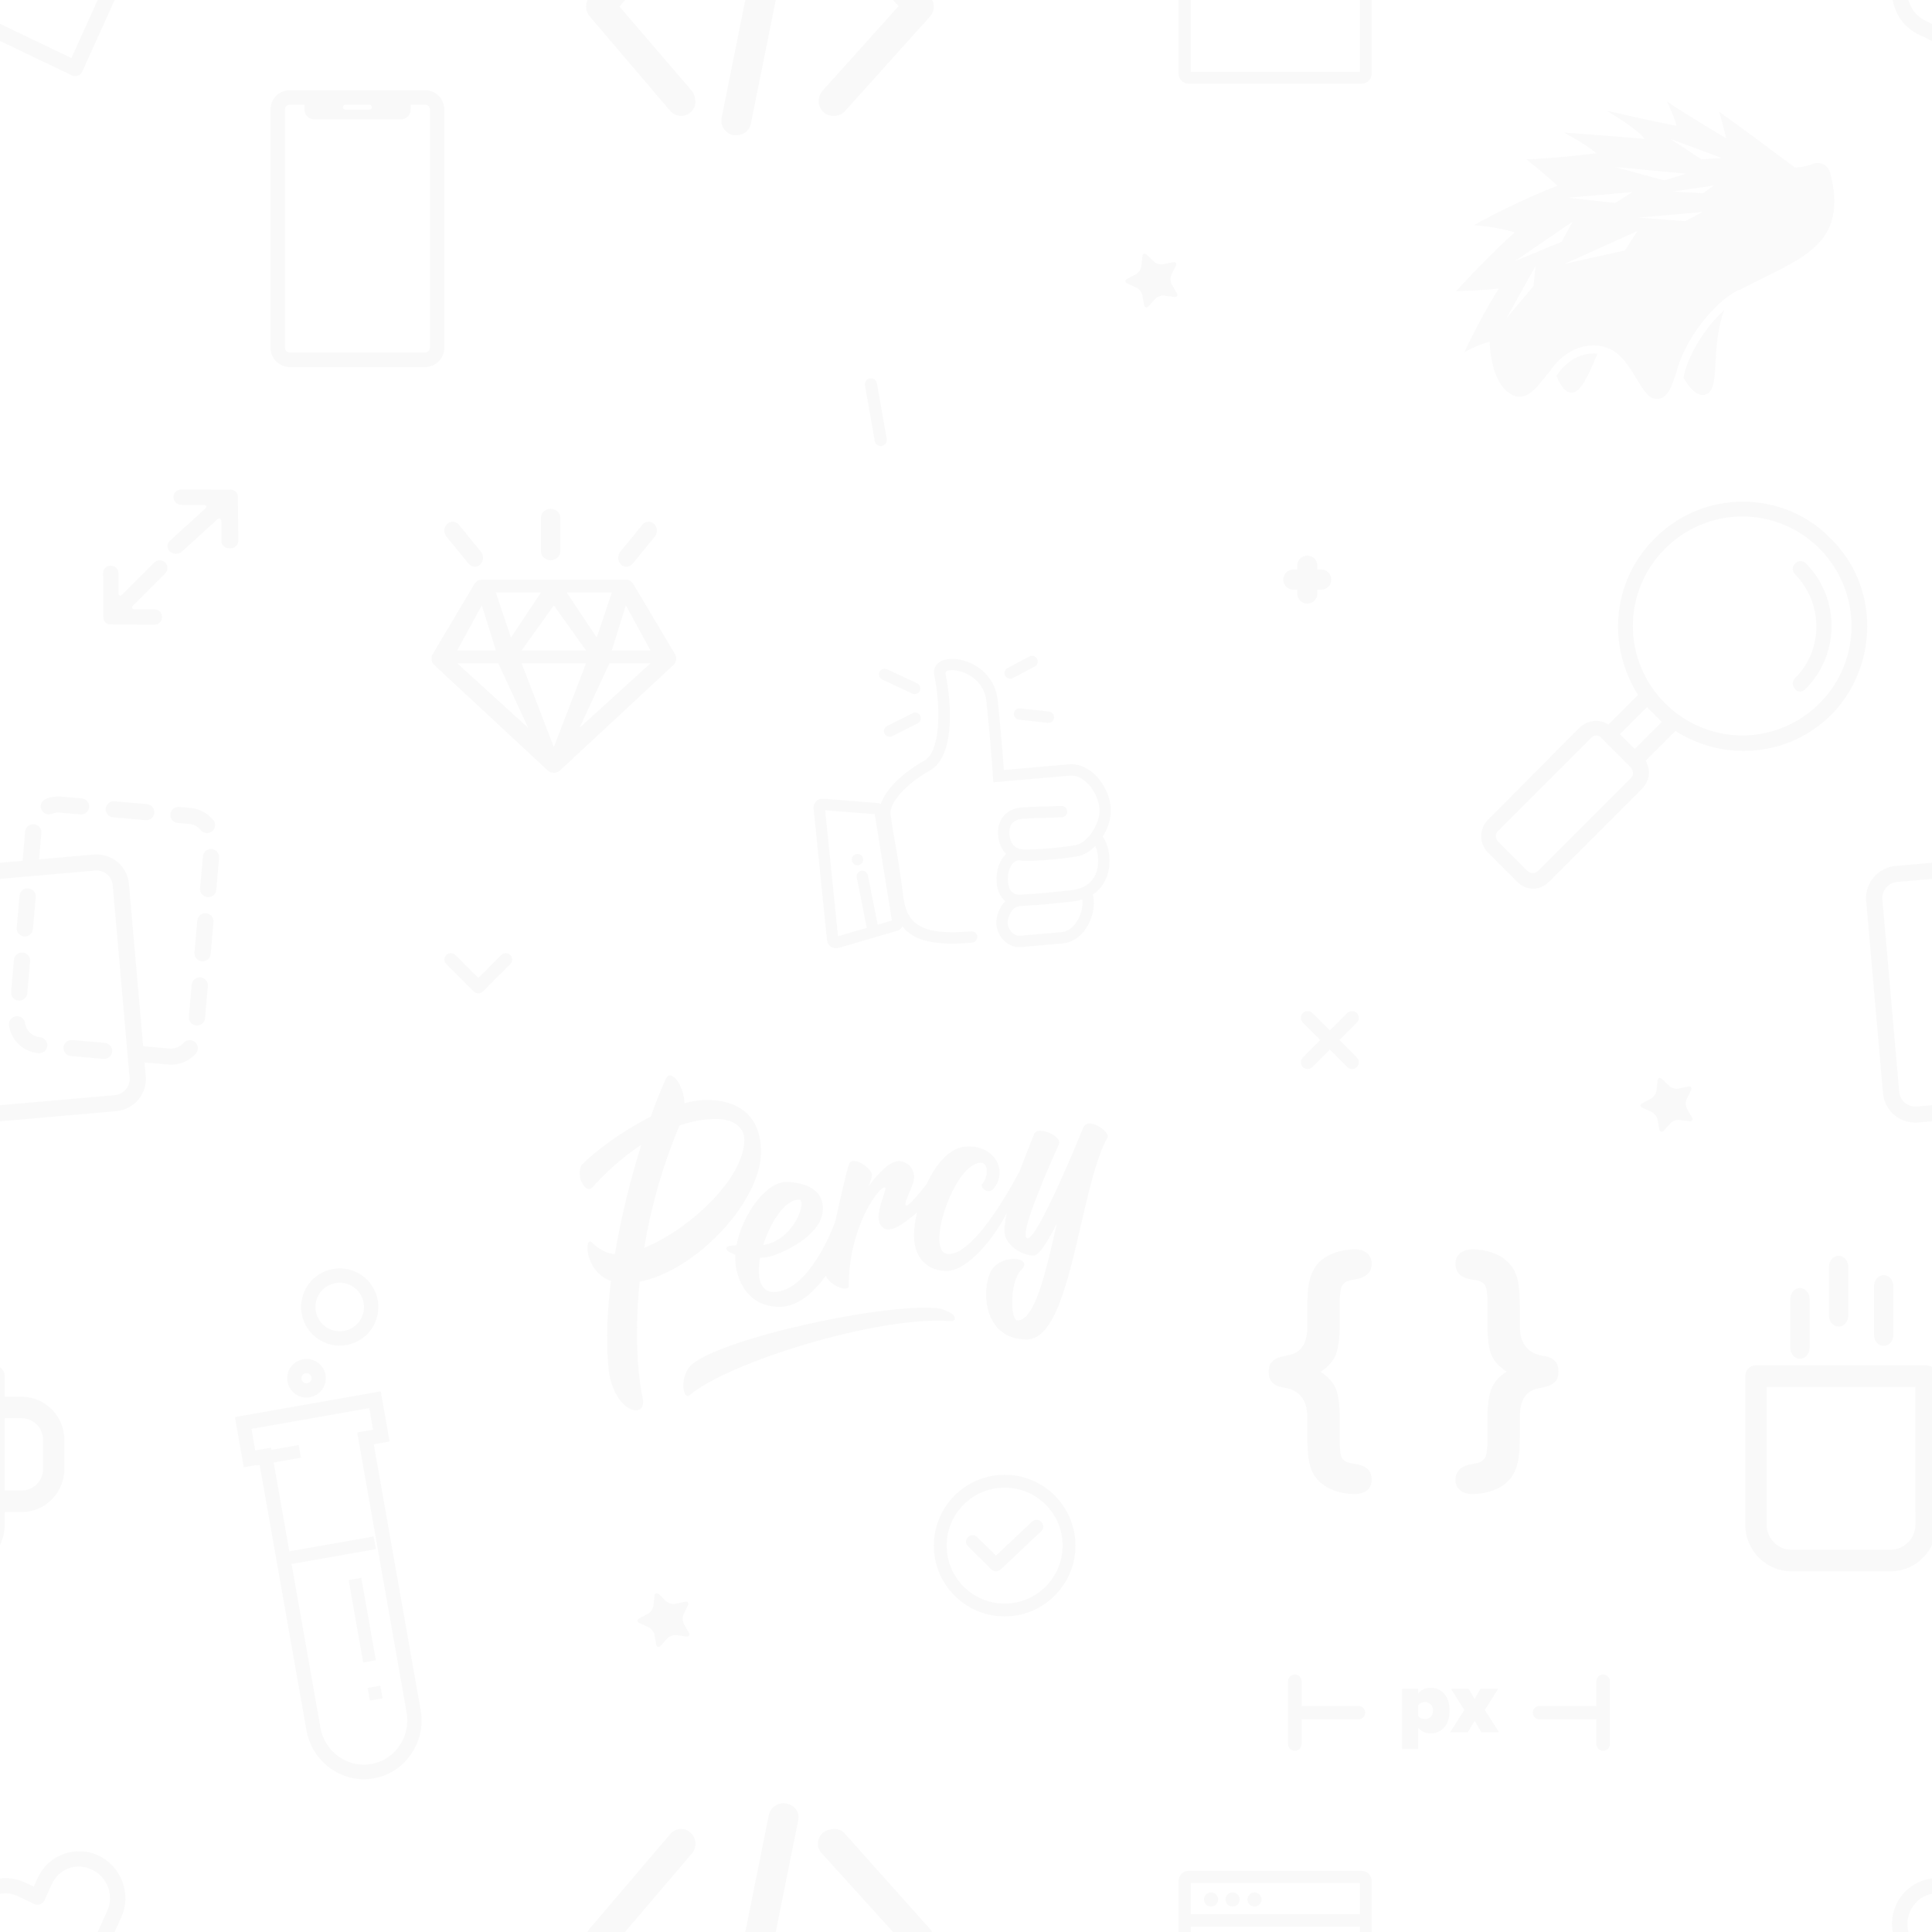 <svg width="300" height="300" viewBox="0 0 300 300" fill="none" xmlns="http://www.w3.org/2000/svg">
<g clip-path="url(#clip0)">
<g opacity="0.03">
<path fill-rule="evenodd" clip-rule="evenodd" d="M19.277 0C17.449 0 15.624 0.7 14.239 2.112L13.202 3.175L12.164 2.125C9.395 -0.7 4.845 -0.7 2.077 2.125C-0.692 4.95 -0.692 9.513 2.077 12.337C5.5 15.83 8.928 19.333 12.352 22.825C12.577 23.055 12.885 23.184 13.208 23.184C13.53 23.184 13.838 23.055 14.063 22.825L24.325 12.325C27.089 9.498 27.094 4.937 24.325 2.113C22.941 0.7 21.103 8e-05 19.275 8e-05L19.277 0ZM19.277 2.363C20.474 2.363 21.669 2.847 22.602 3.8C24.469 5.705 24.468 8.742 22.602 10.65L13.202 20.262C10.066 17.062 6.938 13.862 3.802 10.662C1.935 8.758 1.935 5.704 3.802 3.8C5.669 1.895 8.585 1.895 10.452 3.8L12.339 5.738C12.564 5.967 12.872 6.097 13.196 6.097C13.518 6.097 13.825 5.967 14.052 5.738L15.952 3.8C16.885 2.847 18.08 2.363 19.277 2.363Z" transform="translate(-8.249 -5.518) rotate(-20)" fill="#333333"/>
<path fill-rule="evenodd" clip-rule="evenodd" d="M19.277 0C17.449 0 15.624 0.7 14.239 2.112L13.202 3.175L12.164 2.125C9.395 -0.7 4.845 -0.7 2.077 2.125C-0.692 4.95 -0.692 9.513 2.077 12.337C5.5 15.83 8.928 19.333 12.352 22.825C12.577 23.055 12.885 23.184 13.208 23.184C13.53 23.184 13.838 23.055 14.063 22.825L24.325 12.325C27.089 9.498 27.094 4.937 24.325 2.113C22.941 0.7 21.103 8e-05 19.275 8e-05L19.277 0ZM19.277 2.363C20.474 2.363 21.669 2.847 22.602 3.8C24.469 5.705 24.468 8.742 22.602 10.65L13.202 20.262C10.066 17.062 6.938 13.862 3.802 10.662C1.935 8.758 1.935 5.704 3.802 3.8C5.669 1.895 8.585 1.895 10.452 3.8L12.339 5.738C12.564 5.967 12.872 6.097 13.196 6.097C13.518 6.097 13.825 5.967 14.052 5.738L15.952 3.8C16.885 2.847 18.08 2.363 19.277 2.363Z" transform="translate(291.751 -5.518) rotate(-20)" fill="#333333"/>
<path fill-rule="evenodd" clip-rule="evenodd" d="M19.277 0C17.449 0 15.624 0.7 14.239 2.112L13.202 3.175L12.164 2.125C9.395 -0.7 4.845 -0.7 2.077 2.125C-0.692 4.95 -0.692 9.513 2.077 12.337C5.5 15.83 8.928 19.333 12.352 22.825C12.577 23.055 12.885 23.184 13.208 23.184C13.53 23.184 13.838 23.055 14.063 22.825L24.325 12.325C27.089 9.498 27.094 4.937 24.325 2.113C22.941 0.7 21.103 8e-05 19.275 8e-05L19.277 0ZM19.277 2.363C20.474 2.363 21.669 2.847 22.602 3.8C24.469 5.705 24.468 8.742 22.602 10.65L13.202 20.262C10.066 17.062 6.938 13.862 3.802 10.662C1.935 8.758 1.935 5.704 3.802 3.8C5.669 1.895 8.585 1.895 10.452 3.8L12.339 5.738C12.564 5.967 12.872 6.097 13.196 6.097C13.518 6.097 13.825 5.967 14.052 5.738L15.952 3.8C16.885 2.847 18.08 2.363 19.277 2.363Z" transform="translate(-8.249 294.482) rotate(-20)" fill="#333333"/>
<path fill-rule="evenodd" clip-rule="evenodd" d="M19.277 0C17.449 0 15.624 0.7 14.239 2.112L13.202 3.175L12.164 2.125C9.395 -0.7 4.845 -0.7 2.077 2.125C-0.692 4.95 -0.692 9.513 2.077 12.337C5.5 15.83 8.928 19.333 12.352 22.825C12.577 23.055 12.885 23.184 13.208 23.184C13.53 23.184 13.838 23.055 14.063 22.825L24.325 12.325C27.089 9.498 27.094 4.937 24.325 2.113C22.941 0.7 21.103 8e-05 19.275 8e-05L19.277 0ZM19.277 2.363C20.474 2.363 21.669 2.847 22.602 3.8C24.469 5.705 24.468 8.742 22.602 10.65L13.202 20.262C10.066 17.062 6.938 13.862 3.802 10.662C1.935 8.758 1.935 5.704 3.802 3.8C5.669 1.895 8.585 1.895 10.452 3.8L12.339 5.738C12.564 5.967 12.872 6.097 13.196 6.097C13.518 6.097 13.825 5.967 14.052 5.738L15.952 3.8C16.885 2.847 18.08 2.363 19.277 2.363Z" transform="translate(291.751 294.482) rotate(-20)" fill="#333333"/>
<path fill-rule="evenodd" clip-rule="evenodd" d="M3 0H24C25.657 0 27 1.351 27 3.018V39.983C27 41.649 25.657 43 24 43H3C1.343 43 0 41.649 0 39.983V3.018C0 1.351 1.343 0 3 0ZM3 2.263C2.586 2.263 2.25 2.601 2.25 3.018V39.983C2.25 40.399 2.586 40.737 3 40.737H24C24.414 40.737 24.75 40.399 24.75 39.983V3.018C24.75 2.601 24.414 2.263 24 2.263H21.791L21.777 3.054C21.762 3.871 21.095 4.526 20.277 4.526H6.775C5.937 4.526 5.261 3.839 5.275 3.001L5.288 2.263H3ZM11.627 2.263C11.419 2.263 11.25 2.432 11.25 2.64C11.25 2.849 11.419 3.018 11.627 3.018H15.373C15.581 3.018 15.75 2.849 15.75 2.64C15.75 2.432 15.581 2.263 15.373 2.263H11.627Z" transform="translate(42 14)" fill="#333333"/>
<path fill-rule="evenodd" clip-rule="evenodd" d="M5.198 17.01L16.428 3.813C17.263 2.864 17.17 1.439 16.241 0.585C15.313 -0.269 13.92 -0.173 13.085 0.776L0.556 15.49C-0.185 16.344 -0.185 17.673 0.556 18.527L13.085 33.241C13.549 33.716 14.107 34 14.755 34C15.313 34 15.868 33.809 16.241 33.43C16.706 33.05 16.983 32.48 16.983 31.817C16.983 31.247 16.796 30.583 16.425 30.108L5.198 17.01Z" transform="translate(91 -16)" fill="#333333"/>
<path fill-rule="evenodd" clip-rule="evenodd" d="M4.219 0.757C3.828 0.283 3.241 0 2.558 0C1.971 0 1.288 0.19 0.799 0.569C-0.179 1.421 -0.277 2.842 0.603 3.789L12.528 16.953L0.701 30.118C0.31 30.591 0.113 31.16 0.113 31.822C0.113 32.391 0.406 32.957 0.895 33.431C1.285 33.809 1.872 34 2.46 34C3.145 34 3.828 33.717 4.219 33.243L17.414 18.564C18.195 17.712 18.195 16.386 17.414 15.534L4.219 0.757Z" transform="translate(127 -16)" fill="#333333"/>
<path fill-rule="evenodd" clip-rule="evenodd" d="M10.134 0.054C8.899 -0.228 7.663 0.621 7.377 1.847L0.055 38.264C-0.23 39.49 0.626 40.715 1.861 41H2.337C3.477 41 4.428 40.246 4.619 39.112L11.941 2.696C12.225 1.47 11.465 0.336 10.134 0.054H10.134Z" transform="translate(112 -20)" fill="#333333"/>
<path fill-rule="evenodd" clip-rule="evenodd" d="M5.198 17.01L16.428 3.813C17.263 2.864 17.17 1.439 16.241 0.585C15.313 -0.269 13.92 -0.173 13.085 0.776L0.556 15.49C-0.185 16.344 -0.185 17.673 0.556 18.527L13.085 33.241C13.549 33.716 14.107 34 14.755 34C15.313 34 15.868 33.809 16.241 33.43C16.706 33.05 16.983 32.48 16.983 31.817C16.983 31.247 16.796 30.583 16.425 30.108L5.198 17.01Z" transform="translate(91 284)" fill="#333333"/>
<path fill-rule="evenodd" clip-rule="evenodd" d="M4.219 0.757C3.828 0.283 3.241 0 2.558 0C1.971 0 1.288 0.19 0.799 0.569C-0.179 1.421 -0.277 2.842 0.603 3.789L12.528 16.953L0.701 30.118C0.31 30.591 0.113 31.16 0.113 31.822C0.113 32.391 0.406 32.957 0.895 33.431C1.285 33.809 1.872 34 2.46 34C3.145 34 3.828 33.717 4.219 33.243L17.414 18.564C18.195 17.712 18.195 16.386 17.414 15.534L4.219 0.757Z" transform="translate(127 284)" fill="#333333"/>
<path fill-rule="evenodd" clip-rule="evenodd" d="M10.134 0.054C8.899 -0.228 7.663 0.621 7.377 1.847L0.055 38.264C-0.23 39.49 0.626 40.715 1.861 41H2.337C3.477 41 4.428 40.246 4.619 39.112L11.941 2.696C12.225 1.47 11.465 0.336 10.134 0.054H10.134Z" transform="translate(112 280)" fill="#333333"/>
<path fill-rule="evenodd" clip-rule="evenodd" d="M28.401 0H1.6C0.699 0 0 0.699 0 1.6V20.901C0 21.801 0.699 22.5 1.6 22.5H28.401C29.301 22.5 30 21.801 30 20.901V1.6C30 0.699 29.301 0 28.401 0ZM28.151 1.85V6.75H1.901V1.9H28.151V1.85ZM1.901 20.651V8.651H28.151V20.651H1.901ZM3.949 4.45C3.949 3.85 4.449 3.35 5.049 3.35C5.649 3.35 6.149 3.85 6.149 4.45C6.149 5.049 5.649 5.549 5.049 5.549C4.449 5.551 3.949 5.051 3.949 4.45ZM7.301 4.45C7.301 3.85 7.801 3.35 8.401 3.35C9 3.35 9.5 3.85 9.5 4.45C9.5 5.049 9 5.549 8.401 5.549C7.801 5.551 7.301 5.051 7.301 4.45ZM10.7 4.45C10.7 3.85 11.2 3.35 11.799 3.35C12.399 3.35 12.899 3.85 12.899 4.45C12.899 5.049 12.399 5.549 11.799 5.549C11.2 5.551 10.7 5.051 10.7 4.45Z" transform="translate(183 -9.5)" fill="#333333"/>
<path fill-rule="evenodd" clip-rule="evenodd" d="M28.401 0H1.6C0.699 0 0 0.699 0 1.6V20.901C0 21.801 0.699 22.5 1.6 22.5H28.401C29.301 22.5 30 21.801 30 20.901V1.6C30 0.699 29.301 0 28.401 0ZM28.151 1.85V6.75H1.901V1.9H28.151V1.85ZM1.901 20.651V8.651H28.151V20.651H1.901ZM3.949 4.45C3.949 3.85 4.449 3.35 5.049 3.35C5.649 3.35 6.149 3.85 6.149 4.45C6.149 5.049 5.649 5.549 5.049 5.549C4.449 5.551 3.949 5.051 3.949 4.45ZM7.301 4.45C7.301 3.85 7.801 3.35 8.401 3.35C9 3.35 9.5 3.85 9.5 4.45C9.5 5.049 9 5.549 8.401 5.549C7.801 5.551 7.301 5.051 7.301 4.45ZM10.7 4.45C10.7 3.85 11.2 3.35 11.799 3.35C12.399 3.35 12.899 3.85 12.899 4.45C12.899 5.049 12.399 5.549 11.799 5.549C11.2 5.551 10.7 5.051 10.7 4.45Z" transform="translate(183 290.5)" fill="#333333"/>
<path fill-rule="evenodd" clip-rule="evenodd" d="M57.708 10.509C57.452 9.676 56.691 9.116 55.815 9.116C55.554 9.116 55.299 9.167 55.056 9.268C54.435 9.525 53.465 9.826 52.254 9.882C49.805 8.112 43.868 3.836 40.345 1.437C40.345 1.437 40.838 2.863 41.52 5.527C41.52 5.527 35.949 2.401 32.24 -1.72708e-05C32.24 -1.72708e-05 33.626 2.811 33.741 3.722C33.741 3.722 29.33 2.965 22.881 1.577C22.881 1.577 27.678 4.242 28.86 5.846C28.86 5.846 23.089 5.458 16.292 5.072C16.292 5.072 19.737 6.805 21.418 8.205C21.418 8.205 15.257 9.106 10.563 9.334C10.563 9.334 14.044 12.041 15.449 13.352C15.449 13.352 9.589 15.653 2.59 19.696C2.59 19.696 6.278 19.877 8.937 20.721C8.937 20.721 5.73 23.537 -0 29.994C-0 29.994 3.68 29.859 6.649 29.46C6.649 29.46 4.324 33.039 1.433 39.47C1.433 39.47 3.416 38.222 5.336 37.77C5.336 37.77 5.542 44.988 9.536 46.145L9.54 46.14C9.735 46.201 9.922 46.222 10.084 46.222C10.279 46.222 10.483 46.193 10.69 46.134C11.958 45.776 12.917 44.539 14.028 43.108C14.286 42.776 14.55 42.437 14.823 42.1C15.294 41.35 15.979 40.522 16.847 39.814C18.373 38.57 20.533 37.649 23.179 38.23L23.171 38.264C25.535 38.771 27.054 41.193 28.292 43.166C29.298 44.77 30.093 46.037 31.202 46.158C31.28 46.167 31.358 46.171 31.433 46.171C33.127 46.171 33.723 44.219 34.477 41.747C34.988 39.602 36.142 37.242 37.576 35.133C39.378 32.482 41.703 30.108 43.941 29.004L43.97 29.063C45.179 28.371 46.451 27.717 47.706 27.073C51.593 25.075 55.265 23.188 57.107 20.325C58.028 18.893 58.485 17.137 58.465 15.103C58.446 13.28 58.043 11.598 57.708 10.509ZM41.675 32.184C40.595 33.208 39.54 34.466 38.609 35.835C37.022 38.17 35.861 40.729 35.534 42.838C36.611 44.572 37.58 45.424 38.487 45.439L38.516 45.439C39.36 45.439 39.917 44.878 40.171 43.772C40.361 42.946 40.402 41.81 40.449 40.496C40.533 38.132 40.642 35.094 41.675 32.184ZM18.187 45.447C17.315 45.447 16.538 44.606 15.813 42.875C16.202 42.231 16.814 41.453 17.637 40.783C18.779 39.852 20.278 39.168 22.089 39.325C21.889 39.86 21.659 40.448 21.412 41.037C20.545 43.112 19.507 45.257 18.387 45.432C18.321 45.442 18.253 45.447 18.187 45.447ZM37.718 8.864L32.821 5.762L40.894 8.606L37.718 8.864ZM24.254 10.278L32.01 12.24L35.392 11.13L24.254 10.278ZM38.082 14.121L39.737 12.882L33.332 13.947L38.082 14.121ZM27.108 14.121L24.456 15.878L17.104 15.186L27.108 14.121ZM35.392 18.51L38.082 17.023L28.078 18.087L35.392 18.51ZM27.981 20.162L26.105 23.208L16.719 25.477L27.981 20.162ZM16.254 22.037L8.987 25.198L17.907 18.876L16.254 22.037ZM12.28 25.827L11.993 28.99L7.821 34.161L12.28 25.827Z" transform="translate(226.635 15.222) rotate(1)" fill="#3F3A40"/>
<path fill-rule="evenodd" clip-rule="evenodd" d="M10.938 1.09C10.93 0.509 10.409 0.035 9.775 0.033L2.242 0C0.488 0 0.49 2.389 2.244 2.391L5.517 2.394C6.064 2.394 6.195 2.677 5.803 3.034L0.385 7.96C-0.129 8.426 -0.129 9.181 0.387 9.65C0.9 10.117 1.733 10.117 2.247 9.65L7.665 4.724C8.052 4.373 8.367 4.485 8.367 4.984L8.369 7.962C8.372 9.554 11.003 9.556 11 7.964L10.938 1.09Z" transform="translate(26 76)" fill="#333333"/>
<path fill-rule="evenodd" clip-rule="evenodd" d="M0.056 8.912C0.063 9.494 0.537 9.967 1.114 9.97L7.962 10C9.557 10.002 9.554 7.611 7.96 7.611L4.985 7.608C4.488 7.608 4.368 7.325 4.724 6.968L9.65 2.042C10.117 1.575 10.117 0.818 9.648 0.351C9.181 -0.115 8.424 -0.118 7.958 0.349L3.032 5.278C2.68 5.629 2.394 5.514 2.394 5.017L2.392 2.039C2.389 0.447 -0.002 0.445 1.71733e-06 2.037L0.056 8.912Z" transform="translate(16 87)" fill="#333333"/>
<path fill-rule="evenodd" clip-rule="evenodd" d="M3.452 7.197C3.86 6.982 4.522 6.982 4.929 7.197L6.291 7.913C6.699 8.127 6.967 7.932 6.889 7.478L6.629 5.962C6.551 5.508 6.755 4.878 7.085 4.556L8.187 3.482C8.517 3.161 8.415 2.846 7.96 2.78L6.436 2.559C5.98 2.493 5.445 2.103 5.241 1.69L4.559 0.31C4.356 -0.103 4.024 -0.103 3.821 0.31L3.14 1.69C2.936 2.103 2.4 2.493 1.945 2.559L0.421 2.78C-0.035 2.846 -0.136 3.161 0.194 3.482L1.296 4.556C1.625 4.879 1.83 5.508 1.752 5.962L1.491 7.478C1.414 7.933 1.682 8.127 2.089 7.913L3.452 7.197Z" transform="translate(173.689 40.829) rotate(-20)" fill="#333333"/>
<path fill-rule="evenodd" clip-rule="evenodd" d="M3.452 7.197C3.86 6.982 4.522 6.982 4.929 7.197L6.291 7.913C6.699 8.127 6.967 7.932 6.889 7.478L6.629 5.962C6.551 5.508 6.755 4.878 7.085 4.556L8.187 3.482C8.517 3.161 8.415 2.846 7.96 2.78L6.436 2.559C5.98 2.493 5.445 2.103 5.241 1.69L4.559 0.31C4.356 -0.103 4.024 -0.103 3.821 0.31L3.14 1.69C2.936 2.103 2.4 2.493 1.945 2.559L0.421 2.78C-0.035 2.846 -0.136 3.161 0.194 3.482L1.296 4.556C1.625 4.879 1.83 5.508 1.752 5.962L1.491 7.478C1.414 7.933 1.682 8.127 2.089 7.913L3.452 7.197Z" transform="translate(253.689 168.829) rotate(-20)" fill="#333333"/>
<path fill-rule="evenodd" clip-rule="evenodd" d="M3.452 7.197C3.86 6.982 4.522 6.982 4.929 7.197L6.291 7.913C6.699 8.127 6.967 7.932 6.889 7.478L6.629 5.962C6.551 5.508 6.755 4.878 7.085 4.556L8.187 3.482C8.517 3.161 8.415 2.846 7.96 2.78L6.436 2.559C5.98 2.493 5.445 2.103 5.241 1.69L4.559 0.31C4.356 -0.103 4.024 -0.103 3.821 0.31L3.14 1.69C2.936 2.103 2.4 2.493 1.945 2.559L0.421 2.78C-0.035 2.846 -0.136 3.161 0.194 3.482L1.296 4.556C1.625 4.879 1.83 5.508 1.752 5.962L1.491 7.478C1.414 7.933 1.682 8.127 2.089 7.913L3.452 7.197Z" transform="translate(97.926 248.829) rotate(-20)" fill="#333333"/>
<path fill-rule="evenodd" clip-rule="evenodd" d="M0 0.944C0 0.423 0.423 0 0.944 0H9.712C10.233 0 10.656 0.423 10.656 0.944C10.656 1.466 10.233 1.888 9.712 1.888H0.944C0.423 1.888 0 1.466 0 0.944Z" transform="translate(136.005 58.589) rotate(80)" fill="#333333"/>
<path fill-rule="evenodd" clip-rule="evenodd" d="M18.484 5.41358e-05C17.694 0.007 16.985 0.654 17 1.353V6.655C16.988 7.356 17.707 8 18.5 8C19.293 8 20.011 7.356 20 6.655V1.353C20.017 0.646 19.285 -0.007 18.484 5.41358e-05ZM3.223 2.001C2.741 2.025 2.284 2.373 2.096 2.86C1.908 3.345 2.002 3.944 2.325 4.334L5.757 8.533C6.199 9.095 7.075 9.16 7.585 8.672C8.094 8.182 8.143 7.23 7.687 6.682L4.256 2.483C4.003 2.164 3.61 1.981 3.223 2.002L3.223 2.001ZM33.601 2.005C33.273 2.038 32.958 2.215 32.744 2.486L29.313 6.683C28.857 7.231 28.906 8.182 29.415 8.672C29.924 9.16 30.8 9.095 31.243 8.534L34.673 4.337C35.019 3.922 35.101 3.273 34.869 2.772C34.64 2.273 34.114 1.954 33.601 2.005L33.601 2.005ZM7.8 11C7.341 11.021 6.903 11.281 6.669 11.668L0.178 22.584C-0.134 23.11 -0.027 23.842 0.424 24.261L18.044 40.635C18.498 41.06 19.263 41.122 19.782 40.778C19.851 40.74 19.9 40.682 19.956 40.635L37.576 24.261C38.027 23.842 38.133 23.11 37.822 22.584L31.331 11.668C31.084 11.261 30.61 10.998 30.128 11H19H7.8H7.8ZM10 13H17L12.338 20L10 13ZM21 13H28L25.662 20L21 13ZM19 15L24 22H14L19 15ZM7.817 15L10 22H4L7.817 15ZM30.183 15L34 22H28L30.183 15ZM4 24H10.368L15 34L4 24ZM14 24H24L19 37L14 24ZM27.633 24H34L23 34L27.633 24Z" transform="translate(67 79)" fill="#333333"/>
<mask id="path-22-outside-1" maskUnits="userSpaceOnUse" x="-2" y="-2" width="8" height="8" fill="black">
<rect fill="white" x="-2" y="-2" width="8" height="8"/>
<path fill-rule="evenodd" clip-rule="evenodd" d="M0.797 0.137C0.615 -0.046 0.319 -0.046 0.137 0.137C-0.046 0.319 -0.045 0.615 0.137 0.797L1.34 2L0.137 3.203C-0.046 3.385 -0.046 3.681 0.137 3.863C0.319 4.046 0.615 4.046 0.797 3.863L2 2.66L3.203 3.863C3.385 4.046 3.681 4.046 3.863 3.863C4.046 3.681 4.046 3.385 3.863 3.203L2.66 2L3.863 0.797C4.046 0.615 4.046 0.319 3.863 0.137C3.681 -0.046 3.385 -0.046 3.203 0.137L2 1.34L0.797 0.137Z"/>
</mask>
<path fill-rule="evenodd" clip-rule="evenodd" d="M0.797 0.137C0.615 -0.046 0.319 -0.046 0.137 0.137C-0.046 0.319 -0.045 0.615 0.137 0.797L1.34 2L0.137 3.203C-0.046 3.385 -0.046 3.681 0.137 3.863C0.319 4.046 0.615 4.046 0.797 3.863L2 2.66L3.203 3.863C3.385 4.046 3.681 4.046 3.863 3.863C4.046 3.681 4.046 3.385 3.863 3.203L2.66 2L3.863 0.797C4.046 0.615 4.046 0.319 3.863 0.137C3.681 -0.046 3.385 -0.046 3.203 0.137L2 1.34L0.797 0.137Z" transform="translate(203 87.172) rotate(45)" fill="#333333"/>
<path d="M1.34 2L2.118 2.778L2.895 2L2.118 1.222L1.34 2ZM0.137 3.863L0.915 3.085L0.137 3.863ZM0.797 3.863L0.019 3.085L0.797 3.863ZM2 2.66L2.778 1.883L2 1.105L1.222 1.883L2 2.66ZM3.203 3.863L3.981 3.085L3.203 3.863ZM3.863 3.863L3.085 3.085L3.863 3.863ZM3.863 3.203L3.085 3.981L3.863 3.203ZM2.66 2L1.883 1.222L1.105 2L1.883 2.778L2.66 2ZM3.863 0.797L3.085 0.019L3.863 0.797ZM3.863 0.137L3.085 0.915L3.863 0.137ZM2 1.34L1.222 2.117L2 2.895L2.778 2.117L2 1.34ZM0.915 0.915C0.667 1.162 0.267 1.162 0.019 0.915L1.575 -0.641C0.963 -1.253 -0.029 -1.253 -0.641 -0.641L0.915 0.915ZM0.915 0.019C1.162 0.266 1.162 0.667 0.915 0.915L-0.641 -0.641C-1.253 -0.029 -1.253 0.963 -0.641 1.575L0.915 0.019ZM2.118 1.222L0.915 0.019L-0.641 1.575L0.562 2.778L2.118 1.222ZM0.915 3.981L2.118 2.778L0.562 1.222L-0.641 2.425L0.915 3.981ZM0.915 3.085C1.162 3.333 1.162 3.734 0.915 3.981L-0.641 2.425C-1.253 3.037 -1.253 4.029 -0.641 4.641L0.915 3.085ZM0.019 3.085C0.267 2.838 0.667 2.838 0.915 3.085L-0.641 4.641C-0.029 5.253 0.963 5.253 1.575 4.641L0.019 3.085ZM1.222 1.883L0.019 3.085L1.575 4.641L2.778 3.438L1.222 1.883ZM3.981 3.085L2.778 1.883L1.222 3.438L2.425 4.641L3.981 3.085ZM3.085 3.085C3.333 2.838 3.734 2.838 3.981 3.085L2.425 4.641C3.037 5.253 4.029 5.253 4.641 4.641L3.085 3.085ZM3.085 3.981C2.838 3.733 2.838 3.333 3.085 3.085L4.641 4.641C5.253 4.029 5.253 3.037 4.641 2.425L3.085 3.981ZM1.883 2.778L3.085 3.981L4.641 2.425L3.438 1.222L1.883 2.778ZM3.085 0.019L1.883 1.222L3.438 2.778L4.641 1.575L3.085 0.019ZM3.085 0.915C2.838 0.667 2.838 0.267 3.085 0.019L4.641 1.575C5.253 0.963 5.253 -0.029 4.641 -0.641L3.085 0.915ZM3.981 0.915C3.734 1.162 3.333 1.162 3.085 0.915L4.641 -0.641C4.029 -1.253 3.037 -1.253 2.425 -0.641L3.981 0.915ZM2.778 2.117L3.981 0.915L2.425 -0.641L1.222 0.562L2.778 2.117ZM0.019 0.915L1.222 2.117L2.778 0.562L1.575 -0.641L0.019 0.915Z" transform="translate(203 87.172) rotate(45)" fill="#333333" mask="url(#path-22-outside-1)"/>
<path fill-rule="evenodd" clip-rule="evenodd" d="M36.137 2.325L32.592 3.817C32.142 4.006 31.623 3.795 31.434 3.345C31.245 2.895 31.456 2.377 31.906 2.188L35.451 0.695C35.901 0.506 36.419 0.717 36.609 1.167C36.798 1.617 36.587 2.135 36.137 2.325ZM25.388 0.503C28.012 1.582 29.897 3.957 29.949 6.978C30.012 10.629 30.017 14.274 29.964 17.911L40.114 17.911C43.346 17.911 45.986 21.613 45.986 25.137C45.986 26.633 45.343 28.235 44.366 29.541C45.115 30.807 45.341 32.929 44.837 34.746C44.389 36.357 43.444 37.621 42.04 38.383C42.518 41.35 40.203 45.537 36.706 45.537L30.211 45.537C28.207 45.537 26.708 43.638 26.708 41.716C26.708 40.481 27.402 39.065 28.398 38.224C27.687 37.526 27.285 36.472 27.316 35.136C27.357 33.347 28.077 31.76 29.18 30.933C28.522 30.168 28.181 29.12 28.181 27.898C28.181 25.62 29.762 23.957 32.036 23.957C33.266 23.957 35.375 24.057 38.375 24.255C38.862 24.287 39.231 24.708 39.199 25.195C39.167 25.682 38.746 26.051 38.258 26.019C35.295 25.823 33.216 25.726 32.036 25.726C30.759 25.726 29.949 26.577 29.949 27.898C29.949 29.447 30.646 30.362 32.119 30.501C34.201 30.698 37.719 30.698 40.039 30.5C41.923 30.34 44.218 27.465 44.218 25.137C44.218 22.486 42.216 19.679 40.114 19.679L28.166 19.679L28.181 18.78C28.249 14.864 28.249 10.94 28.181 7.009C28.143 4.748 26.727 2.966 24.715 2.138C23.17 1.503 22.187 1.729 22.24 2.204C22.946 8.542 22.071 15.4 18.537 16.986C14.696 18.71 11.82 21.367 11.846 23.194C11.856 23.827 11.903 24.61 11.996 25.781C12.009 25.945 12.049 26.423 12.097 26.988C12.169 27.843 12.257 28.898 12.294 29.364C12.485 31.765 12.613 33.864 12.686 36.107C12.835 40.686 15.289 42.426 22.714 42.426C23.202 42.426 23.598 42.822 23.598 43.31C23.598 43.798 23.202 44.194 22.714 44.194C17.113 44.194 13.777 43.218 12.148 40.756C11.946 41.054 11.632 41.275 11.256 41.35L1.978 43.203C1.216 43.355 0.475 42.86 0.323 42.098C0.306 42.014 0.297 41.928 0.296 41.843L0 21.316C-0.011 20.539 0.61 19.9 1.387 19.889C1.472 19.888 1.557 19.894 1.641 19.909L9.957 21.311C10.139 21.342 10.307 21.407 10.457 21.498C11.448 19.237 14.287 16.956 17.814 15.373C20.283 14.265 21.095 7.898 20.482 2.399C20.22 0.044 22.818 -0.554 25.388 0.503ZM38.725 39.191C39.297 39.179 39.834 39.116 40.333 39.007C40.436 40.984 38.822 43.769 36.706 43.769L30.211 43.769C29.287 43.769 28.476 42.741 28.476 41.716C28.476 40.686 29.486 39.254 30.211 39.254C30.342 39.254 30.466 39.226 30.578 39.175C30.707 39.186 30.838 39.191 30.973 39.191C31.256 39.191 31.484 39.196 31.771 39.205L32.214 39.221C33.534 39.268 35.15 39.268 38.725 39.191ZM31.047 32.095C31.017 32.098 30.987 32.099 30.956 32.098C30.043 32.081 29.125 33.393 29.084 35.177C29.048 36.716 29.746 37.423 30.973 37.423C31.278 37.423 31.525 37.428 31.831 37.438L32.276 37.455C33.558 37.5 35.142 37.5 38.687 37.423C41.165 37.37 42.599 36.197 43.133 34.273C43.453 33.12 43.373 31.789 43.072 30.926C42.185 31.677 41.182 32.178 40.189 32.262C37.766 32.468 34.142 32.468 31.953 32.261C31.631 32.231 31.329 32.175 31.047 32.095ZM17.703 3.318L13.252 0.745C12.829 0.5 12.289 0.645 12.044 1.068C11.8 1.49 11.944 2.031 12.367 2.275L16.818 4.848C17.241 5.093 17.782 4.948 18.026 4.526C18.27 4.103 18.125 3.562 17.703 3.318ZM32.968 10.333L37.388 11.217C37.867 11.313 38.333 11.002 38.429 10.524C38.524 10.045 38.214 9.579 37.735 9.483L33.315 8.599C32.836 8.504 32.37 8.814 32.275 9.293C32.179 9.772 32.489 10.237 32.968 10.333ZM12.482 9.529L16.619 7.88C17.072 7.7 17.586 7.921 17.767 8.374C17.948 8.828 17.727 9.342 17.273 9.523L13.137 11.171C12.683 11.352 12.169 11.131 11.988 10.678C11.807 10.224 12.029 9.71 12.482 9.529ZM1.774 21.724L2.057 41.384L6.616 40.473L5.743 32.547C5.689 32.062 6.039 31.625 6.524 31.572C7.01 31.518 7.446 31.868 7.5 32.354L8.356 40.126L10.597 39.678L9.384 23.008L1.774 21.724ZM6.993 29.798C6.993 30.287 6.593 30.682 6.1 30.682C5.607 30.682 5.207 30.287 5.207 29.798C5.207 29.31 5.607 28.914 6.1 28.914C6.593 28.914 6.993 29.31 6.993 29.798Z" transform="translate(124.473 104.331) rotate(-5)" fill="#333333"/>
<path fill-rule="evenodd" clip-rule="evenodd" d="M30.361 5C30.361 3.674 29.828 2.402 28.879 1.465C27.93 0.527 26.643 0 25.301 0L5.06 0C2.265 0 0 2.238 0 5L0 35C0 36.326 0.534 37.598 1.482 38.535C2.431 39.473 3.718 40 5.06 40H25.301C26.643 40 27.93 39.473 28.879 38.535C29.828 37.598 30.361 36.326 30.361 35V5ZM25.301 37.5H5.06C3.663 37.5 2.53 36.381 2.53 35V5C2.53 3.619 3.663 2.5 5.06 2.5H25.301C25.971 2.5 26.616 2.764 27.09 3.232C27.564 3.701 27.831 4.338 27.831 5V35C27.831 35.662 27.564 36.299 27.09 36.768C26.616 37.236 25.971 37.5 25.301 37.5Z" transform="translate(-10.661 134.899) rotate(-5)" fill="#333333"/>
<path fill-rule="evenodd" clip-rule="evenodd" d="M2.746 0.563C3.461 0.195 4.254 0.002 5.06 0L8.312 3.14125e-06C9.01 -1.16951e-06 9.577 0.561 9.577 1.25C9.577 1.939 9.01 2.5 8.312 2.5L5.06 2.5C4.659 2.504 4.264 2.604 3.91 2.787C3.287 3.105 2.522 2.865 2.202 2.25C1.88 1.635 2.123 0.881 2.746 0.563ZM25.301 2.5C26.035 2.5 26.73 2.814 27.211 3.363C27.689 3.779 28.405 3.779 28.883 3.363C29.361 2.949 29.452 2.246 29.096 1.725C28.142 0.637 26.758 0.008 25.301 5.44336e-05L23.493 6.44868e-05C22.793 5.66149e-05 22.228 0.561 22.228 1.25C22.228 1.94 22.793 2.5 23.493 2.5L25.301 2.5ZM4.94462e-05 10.886L6.18072e-05 5.887C3.08021e-05 5.197 0.567 4.637 1.265 4.637C1.601 4.637 1.923 4.769 2.161 5.004C2.398 5.238 2.53 5.556 2.53 5.887L2.53 10.886C2.53 11.578 1.963 12.136 1.265 12.136C0.567 12.136 7.46574e-06 11.578 4.94462e-05 10.886ZM2.47243e-05 20.887L3.70852e-05 15.886C6.08014e-06 15.197 0.567 14.636 1.265 14.636C1.601 14.636 1.923 14.769 2.161 15.004C2.398 15.238 2.53 15.556 2.53 15.886L2.53 20.887C2.53 21.578 1.963 22.137 1.265 22.137C0.567 22.137 -1.72562e-05 21.578 2.47243e-05 20.887ZM2.605 35.588C2.546 35.248 2.344 34.947 2.052 34.76C1.759 34.57 1.401 34.51 1.063 34.59C0.723 34.672 0.433 34.889 0.261 35.188C0.087 35.488 0.049 35.846 0.152 36.176C0.7 38.416 2.728 39.996 5.06 40C5.758 40 6.325 39.44 6.325 38.75C6.325 38.061 5.758 37.5 5.06 37.5C3.894 37.498 2.88 36.707 2.605 35.588ZM10.12 37.5L15.181 37.5C15.879 37.5 16.446 38.061 16.446 38.75C16.446 39.44 15.879 40 15.181 40L10.12 40C9.423 40 8.856 39.44 8.856 38.75C8.855 38.061 9.423 37.5 10.12 37.5ZM18.47 2.31782e-05L13.41 3.00901e-05C12.712 1.92001e-05 12.145 0.561 12.145 1.25C12.145 1.939 12.712 2.5 13.409 2.5L18.47 2.5C19.168 2.5 19.735 1.939 19.735 1.25C19.735 0.561 19.168 3.40681e-05 18.47 2.31782e-05ZM27.831 22.324L27.831 17.324C27.831 16.635 28.399 16.074 29.096 16.074C29.432 16.074 29.755 16.207 29.992 16.441C30.229 16.676 30.361 16.994 30.361 17.324L30.361 22.324C30.361 23.015 29.794 23.574 29.096 23.574C28.398 23.574 27.831 23.015 27.831 22.324ZM27.831 7.324L27.831 12.324C27.831 13.015 28.398 13.574 29.096 13.574C29.794 13.574 30.361 13.015 30.361 12.324L30.361 7.324C30.361 6.994 30.229 6.676 29.992 6.441C29.755 6.207 29.432 6.074 29.096 6.074C28.399 6.074 27.831 6.635 27.831 7.324ZM20.241 37.5L25.301 37.5C26.12 37.5 26.888 37.109 27.363 36.449C27.768 35.886 28.559 35.756 29.128 36.156C29.697 36.556 29.83 37.338 29.424 37.9C28.476 39.219 26.938 40 25.301 40L20.241 40C19.543 40 18.976 39.439 18.976 38.75C18.976 38.06 19.543 37.5 20.241 37.5ZM27.831 27.324L27.831 32.324C27.831 33.015 28.398 33.574 29.096 33.574C29.794 33.574 30.361 33.015 30.361 32.324L30.361 27.324C30.361 26.994 30.229 26.676 29.992 26.441C29.754 26.207 29.432 26.074 29.096 26.074C28.399 26.074 27.831 26.635 27.831 27.324ZM2.33018e-09 30.887L1.23633e-05 25.887C-1.86418e-05 25.197 0.567 24.637 1.265 24.637C1.601 24.637 1.923 24.769 2.161 25.004C2.398 25.238 2.53 25.556 2.53 25.887L2.53 30.887C2.53 31.578 1.963 32.136 1.265 32.136C0.567 32.136 -4.19781e-05 31.578 2.33018e-09 30.887Z" transform="translate(4.415 123.253) rotate(5)" fill="#333333"/>
<path fill-rule="evenodd" clip-rule="evenodd" d="M30.361 5C30.361 3.674 29.828 2.402 28.879 1.465C27.93 0.527 26.643 0 25.301 0H5.06C2.265 0 0 2.238 0 5L0 35C0 36.326 0.534 37.598 1.482 38.535C2.431 39.473 3.718 40 5.06 40H25.301C26.643 40 27.93 39.473 28.879 38.535C29.828 37.598 30.361 36.326 30.361 35V5ZM25.301 37.5H5.06C3.663 37.5 2.53 36.381 2.53 35V5C2.53 3.619 3.663 2.5 5.06 2.5H25.301C25.971 2.5 26.616 2.764 27.09 3.232C27.564 3.701 27.831 4.338 27.831 5V35C27.831 35.662 27.564 36.299 27.09 36.768C26.616 37.236 25.971 37.5 25.301 37.5Z" transform="translate(289.339 134.899) rotate(-5)" fill="#333333"/>
<path fill-rule="evenodd" clip-rule="evenodd" d="M1.707 0.293C1.317 -0.098 0.683 -0.098 0.293 0.293C-0.098 0.683 -0.098 1.317 0.293 1.707L4.536 5.95C4.738 6.152 5.005 6.249 5.269 6.242C5.534 6.249 5.801 6.152 6.003 5.95L10.245 1.707C10.636 1.317 10.636 0.683 10.245 0.293C9.855 -0.098 9.222 -0.098 8.831 0.293L5.269 3.855L1.707 0.293Z" transform="translate(69 148)" fill="#333333"/>
<path fill-rule="evenodd" clip-rule="evenodd" d="M54.248 5.699C50.646 2 45.748 0 40.646 0C35.447 0 30.646 2 26.947 5.699C23.248 9.398 21.248 14.199 21.248 19.398C21.248 23.199 22.349 26.797 24.349 30L19.748 34.602C18.349 33.703 16.549 33.903 15.248 35.102L1.049 49.399C-0.35 50.797 -0.35 53.098 1.049 54.5L5.549 59C6.248 59.7 7.15 60.102 8.049 60.102C8.947 60.102 9.85 59.704 10.549 59L24.947 44.602C25.646 43.903 26.048 43.001 26.048 42.102C26.048 41.403 25.849 40.802 25.548 40.204L30.15 35.602C33.252 37.602 36.951 38.704 40.752 38.704C45.951 38.704 50.752 36.704 54.451 33.005C57.947 29.399 59.947 24.501 59.947 19.302C59.947 14.2 57.947 9.302 54.248 5.7L54.248 5.699ZM23.248 42.898L8.846 57.3C8.346 57.8 7.647 57.8 7.147 57.3L2.647 52.8C2.147 52.3 2.147 51.601 2.647 51.101L17.045 36.703C17.244 36.504 17.545 36.305 17.846 36.305C18.146 36.305 18.447 36.406 18.646 36.703L23.146 41.203C23.346 41.402 23.545 41.703 23.545 42.004C23.646 42.398 23.447 42.699 23.248 42.898L23.248 42.898ZM23.846 38.398L21.545 36.097L25.744 31.898L28.045 34.199L23.846 38.398ZM52.549 31.3C49.349 34.5 45.049 36.3 40.549 36.3C36.049 36.3 31.748 34.5 28.549 31.3C25.349 28.101 23.549 23.8 23.549 19.3C23.549 14.8 25.349 10.5 28.549 7.301C31.748 4.101 36.049 2.301 40.549 2.301C45.049 2.301 49.349 4.101 52.549 7.301C59.146 14 59.146 24.698 52.549 31.3ZM50.346 29.101C50.146 29.3 49.846 29.5 49.545 29.5C49.244 29.5 48.943 29.398 48.744 29.101C48.244 28.601 48.244 27.902 48.744 27.402C53.142 23.004 53.142 15.8 48.744 11.3C48.244 10.8 48.244 10.101 48.744 9.601C49.244 9.101 49.943 9.101 50.443 9.601C55.748 14.999 55.748 23.699 50.345 29.101L50.346 29.101Z" transform="translate(230 77.898)" fill="#333333"/>
<path fill-rule="evenodd" clip-rule="evenodd" d="M11.041 6.391C11.847 4.142 12.645 2.155 13.385 0.527C14.122 -1.102 16.167 1.295 16.296 4.307C17.495 3.982 18.643 3.796 19.693 3.796C25.676 3.796 28.174 7.242 28.174 11.817C28.174 19.655 18.017 30.328 9.323 32.033C8.384 41.303 9.299 47.99 9.772 49.959C10.612 53.451 5.717 52.613 4.579 46.278C4.051 41.944 4.233 36.989 4.861 31.914C0.656 30.413 0.693 24.689 1.951 25.954C3.252 27.263 4.544 27.664 5.473 27.73C6.469 21.78 7.976 15.855 9.579 10.755C6.3 12.923 3.632 15.533 1.951 17.403C0.936 18.532 -0.782 15.42 0.399 13.8C2.512 11.675 6.697 8.576 11.041 6.391ZM15.517 7.762C12.675 14.543 10.985 21.007 10.028 26.762C16.881 24.014 25.578 16.029 25.578 9.981C25.578 7.881 23.617 6.752 21.265 6.752C19.283 6.752 17.354 7.132 15.517 7.762ZM32.049 16.54C28.895 16.54 25.234 21.716 24.358 26.362C23.233 26.392 22.573 26.538 22.845 27.043C22.996 27.322 23.488 27.605 24.177 27.834C24.168 28.002 24.163 28.167 24.163 28.33C24.163 29.462 24.417 30.922 25.073 32.258C26.038 34.227 27.875 35.929 31.053 35.929C34.095 35.929 36.617 33.338 38.224 31.108C38.901 32.668 41.802 33.773 41.802 32.62C41.802 23.584 46.402 17.382 47.345 17.382C47.618 17.382 47.416 17.984 47.132 18.828C46.649 20.263 45.931 22.396 46.922 23.451C48.072 24.843 50.602 22.8 52.388 21.273C52.08 22.599 51.92 23.831 51.92 24.806C51.92 29.145 54.877 30.362 56.937 30.362C60.426 30.362 64.594 24.842 66.315 21.393C66.093 22.426 65.963 23.37 65.963 24.168C65.963 26.278 68.637 27.967 70.491 27.967C71.364 27.967 72.76 25.686 74.086 23.039C72.363 30.762 70.643 38.04 67.993 38.04C66.871 38.04 66.763 32.012 68.579 30.186C70.394 28.36 66.363 27.682 64.353 29.705C62.352 31.717 62.001 40.995 69.428 40.995C73.75 40.995 75.818 32.027 77.832 23.291C79.056 17.983 80.261 12.76 81.939 9.687C82.505 8.656 78.953 6.457 78.279 7.959C78.184 8.158 78.089 8.366 77.996 8.582L77.972 8.638C77.883 8.846 77.795 9.062 77.707 9.284C76.399 12.463 71.035 25.277 69.564 25.277C67.886 25.277 73.371 13.015 74.444 10.639C74.99 9.432 71.135 7.733 70.599 9.059L70.394 9.569C69.729 11.22 68.951 13.154 68.233 15.117C68.291 14.938 68.325 14.841 68.325 14.841C68.325 14.841 61.584 28.026 57.23 27.702C53.521 27.702 58.079 13.545 62.353 13.545C63.427 13.545 63.55 15.659 62.499 16.883C62.098 17.351 63.485 18.719 64.432 17.413C66.442 14.625 64.432 11.002 60.362 11.002C57.539 11.002 55.318 13.718 53.864 16.907C53.812 16.971 53.759 17.037 53.703 17.106C52.669 18.379 51.078 20.339 50.712 20.213C50.41 20.012 50.738 19.258 51.132 18.354C51.558 17.374 52.06 16.219 51.922 15.399C51.734 14.102 50.58 13.181 49.296 13.307C47.396 13.578 44.879 17.196 44.879 17.196C44.933 17.037 44.992 16.881 45.049 16.728C45.226 16.256 45.393 15.81 45.393 15.364C45.393 14.477 42.359 12.211 41.808 13.849C41.414 15.019 40.526 18.903 39.718 22.597C38.369 26.319 34.738 33.622 30.116 33.622C27.961 33.622 27.504 31.188 28.02 28.326C28.752 28.289 29.473 28.171 30.116 27.946C32.821 26.999 37.787 24.384 37.787 20.673C37.787 16.962 33.61 16.54 32.049 16.54ZM34.059 19.288C35.424 19.288 33.305 25.623 28.516 26.324C29.621 22.785 31.886 19.288 34.059 19.288ZM17.131 49.614C23.093 44.542 46.199 37.358 57.413 38.129C58.612 38.334 58.929 37.053 56.016 36.201C48.306 35.098 22.496 40.645 17.449 44.847C15.418 46.64 15.994 50.577 17.131 49.614Z" transform="translate(90 167)" fill="#333333"/>
<path fill-rule="evenodd" clip-rule="evenodd" d="M11 0C4.934 0 0 4.934 0 11C0 17.066 4.934 22 11 22C17.066 22 22 17.066 22 11C22 4.934 17.066 0 11 0ZM11 20C6.034 20 2 15.966 2 11C2 6.034 6.034 2 11 2C15.966 2 20 6.034 20 11C20 15.966 15.966 20 11 20Z" transform="translate(145 229)" fill="#333333"/>
<path fill-rule="evenodd" clip-rule="evenodd" d="M4.647 5.56L1.742 2.678C1.332 2.272 0.682 2.272 0.307 2.678C-0.102 3.085 -0.102 3.73 0.307 4.102L3.93 7.695C4.136 7.899 4.408 8 4.648 8C4.887 8 5.161 7.898 5.366 7.729L11.688 1.762C12.098 1.389 12.098 0.745 11.723 0.339C11.31 -0.101 10.66 -0.101 10.251 0.271L4.647 5.56Z" transform="translate(150 236)" fill="#333333"/>
<path fill-rule="evenodd" clip-rule="evenodd" d="M0.308 7.206C-0.103 7.617 -0.103 8.282 0.308 8.692C0.718 9.103 1.383 9.103 1.794 8.692L4.5 5.986L7.207 8.692C7.617 9.103 8.282 9.103 8.693 8.692C9.103 8.282 9.103 7.617 8.693 7.206L5.986 4.5L8.692 1.794C9.103 1.383 9.103 0.718 8.692 0.308C8.282 -0.103 7.617 -0.103 7.206 0.308L4.5 3.014L1.794 0.308C1.383 -0.103 0.718 -0.103 0.308 0.308C-0.102 0.718 -0.102 1.383 0.308 1.794L3.014 4.5L0.308 7.206Z" transform="translate(202 157)" fill="#333333"/>
<path fill-rule="evenodd" clip-rule="evenodd" d="M11.499 59C6.531 59 2.493 54.881 2.493 49.813V7.917H0V0H23V7.917H20.507V49.81C20.504 54.877 16.463 59 11.498 59H11.499ZM2.215 5.654H4.708V49.81C4.708 53.63 7.758 56.737 11.499 56.737C15.243 56.737 18.289 53.629 18.289 49.81V5.654H20.782V2.26H2.215L2.215 5.654Z" transform="translate(36.473 220.037) rotate(-10)" fill="#333333"/>
<path fill-rule="evenodd" clip-rule="evenodd" d="M0 2H15V0H0V2Z" transform="translate(43.248 241.182) rotate(-10)" fill="#333333"/>
<path fill-rule="evenodd" clip-rule="evenodd" d="M0 2H2V0H0V2Z" transform="translate(57.09 262.096) rotate(-10)" fill="#333333"/>
<path fill-rule="evenodd" clip-rule="evenodd" d="M0 13H2V0H0V13Z" transform="translate(54.138 245.355) rotate(-10)" fill="#333333"/>
<path fill-rule="evenodd" clip-rule="evenodd" d="M0 2H7V0H0V2Z" transform="translate(39.484 225.599) rotate(-10)" fill="#333333"/>
<path fill-rule="evenodd" clip-rule="evenodd" d="M3 6C1.347 6 0 4.654 0 2.998C0 1.346 1.347 0 3 0C4.653 0 6 1.346 6 2.998C6 4.654 4.653 6 3 6ZM3 2.214C2.568 2.214 2.215 2.563 2.215 2.998C2.215 3.431 2.564 3.783 3 3.783C3.433 3.783 3.785 3.431 3.785 2.998C3.785 2.566 3.433 2.214 3 2.214Z" transform="translate(44.121 211.581) rotate(-10)" fill="#333333"/>
<path fill-rule="evenodd" clip-rule="evenodd" d="M6 12C2.695 12 0 9.305 0 6C0 2.692 2.695 0 6 0C9.311 0 12 2.692 12 6C12 9.308 9.311 12 6 12ZM6 2.231C3.924 2.231 2.231 3.921 2.231 6C2.231 8.079 3.924 9.768 6 9.768C8.079 9.768 9.769 8.079 9.769 6C9.769 3.921 8.079 2.231 6 2.231Z" transform="translate(45.803 198.084) rotate(-10)" fill="#333333"/>
<path fill-rule="evenodd" clip-rule="evenodd" d="M4.424 7.098C3.724 7.098 3.08 6.86 2.52 6.216V9.506H0V0.168H2.52V0.882C3.066 0.238 3.724 0 4.424 0C6.104 0 7.392 1.232 7.392 3.542C7.392 5.866 6.104 7.098 4.424 7.098ZM3.556 4.872C4.228 4.872 4.816 4.396 4.816 3.542C4.816 2.702 4.228 2.226 3.556 2.226C3.234 2.226 2.758 2.394 2.52 2.688V4.41C2.744 4.69 3.234 4.872 3.556 4.872ZM15.092 6.93L12.866 3.458L14.938 0.168H12.18L11.27 1.75L10.36 0.168H7.602L9.674 3.458L7.462 6.93H10.206L11.284 5.138L12.334 6.93H15.092Z" transform="translate(217.7 262.07)" fill="#333333"/>
<path fill-rule="evenodd" clip-rule="evenodd" d="M9.878 10.807C9.878 11.387 10.349 11.857 10.929 11.857C11.509 11.857 11.979 11.387 11.979 10.807V1.051C11.979 0.47 11.509 0 10.929 0C10.349 0 9.878 0.47 9.878 1.051V4.878H1.051C0.47 4.878 0 5.348 0 5.929C0 6.509 0.47 6.979 1.051 6.979H9.878V10.807Z" transform="translate(238.006 260.006)" fill="#333333"/>
<path fill-rule="evenodd" clip-rule="evenodd" d="M9.878 10.807C9.878 11.387 10.349 11.857 10.929 11.857C11.509 11.857 11.979 11.387 11.979 10.807V1.051C11.979 0.47 11.509 0 10.929 0C10.349 0 9.878 0.47 9.878 1.051V4.878H1.051C0.47 4.878 0 5.348 0 5.929C0 6.509 0.47 6.979 1.051 6.979H9.878V10.807Z" transform="translate(211.986 271.864) rotate(-180)" fill="#333333"/>
<path fill-rule="evenodd" clip-rule="evenodd" d="M16 2.197C16 1.546 15.766 1.016 15.301 0.61C14.836 0.203 14.208 0 13.417 0C12.157 0 11.01 0.219 9.968 0.651C8.93 1.057 8.096 1.642 7.468 2.4C6.946 3.077 6.577 3.861 6.359 4.756C6.112 5.652 5.99 7.223 5.99 9.471V12.072C5.99 14.618 5.019 16.069 3.077 16.422L1.846 16.704C1.218 16.866 0.753 17.139 0.452 17.517C0.151 17.87 0 18.371 0 19.022C0 19.727 0.176 20.267 0.532 20.648C0.862 21.026 1.381 21.283 2.093 21.419C2.173 21.419 2.256 21.432 2.34 21.461C4.772 21.838 5.99 23.356 5.99 26.011V28.532C5.99 30.97 6.141 32.678 6.442 33.653C6.74 34.657 7.234 35.469 7.917 36.092C8.548 36.689 9.352 37.162 10.34 37.514C11.295 37.838 12.295 38 13.333 38C14.154 38 14.811 37.797 15.301 37.39C15.766 36.984 16 36.444 16 35.765C16 34.383 15.166 33.571 13.497 33.326L12.759 33.206C12.102 33.069 11.65 32.812 11.404 32.434C11.16 32.053 11.035 31.145 11.035 29.71V26.417C11.035 24.09 10.817 22.448 10.378 21.502C9.942 20.553 9.163 19.727 8.042 19.022C9.134 18.343 9.913 17.492 10.378 16.46C10.817 15.431 11.035 13.818 11.035 11.624V8.373C11.035 6.909 11.173 5.976 11.445 5.569C11.721 5.134 12.224 4.864 12.965 4.756C13.099 4.728 13.224 4.702 13.333 4.674C15.112 4.404 16 3.578 16 2.197Z" transform="translate(197 194)" fill="#333333"/>
<path fill-rule="evenodd" clip-rule="evenodd" d="M16 2.197C16 1.546 15.766 1.016 15.301 0.61C14.836 0.203 14.208 0 13.417 0C12.157 0 11.01 0.219 9.968 0.651C8.93 1.057 8.096 1.642 7.468 2.4C6.946 3.077 6.577 3.861 6.359 4.756C6.112 5.652 5.99 7.223 5.99 9.471V12.072C5.99 14.618 5.019 16.069 3.077 16.422L1.846 16.704C1.218 16.866 0.753 17.139 0.452 17.517C0.151 17.87 0 18.371 0 19.022C0 19.727 0.176 20.267 0.532 20.648C0.862 21.026 1.381 21.283 2.093 21.419C2.173 21.419 2.256 21.432 2.34 21.461C4.772 21.838 5.99 23.356 5.99 26.011V28.532C5.99 30.97 6.141 32.678 6.442 33.653C6.74 34.657 7.234 35.469 7.917 36.092C8.548 36.689 9.352 37.162 10.34 37.514C11.295 37.838 12.295 38 13.333 38C14.154 38 14.811 37.797 15.301 37.39C15.766 36.984 16 36.444 16 35.765C16 34.383 15.166 33.571 13.497 33.326L12.759 33.206C12.102 33.069 11.65 32.812 11.404 32.434C11.16 32.053 11.035 31.145 11.035 29.71V26.417C11.035 24.09 10.817 22.448 10.378 21.502C9.942 20.553 9.163 19.727 8.042 19.022C9.134 18.343 9.913 17.492 10.378 16.46C10.817 15.431 11.035 13.818 11.035 11.624V8.373C11.035 6.909 11.173 5.976 11.445 5.569C11.721 5.134 12.224 4.864 12.965 4.756C13.099 4.728 13.224 4.702 13.333 4.674C15.112 4.404 16 3.578 16 2.197Z" transform="translate(242 232) rotate(-180)" fill="#333333"/>
<path fill-rule="evenodd" clip-rule="evenodd" d="M32.373 4.882H29.737V1.681C29.737 0.753 28.994 0 28.079 0H1.658C0.743 0 0 0.753 0 1.681V24.715C0 28.738 3.217 32 7.184 32H22.548C26.516 32 29.733 28.738 29.733 24.715V22.797H32.368C36.03 22.797 39 19.787 39 16.072V11.589C38.989 7.885 36.027 4.886 32.373 4.882V4.882ZM26.421 24.715C26.421 25.755 26.013 26.753 25.288 27.488C24.562 28.224 23.578 28.637 22.552 28.637H7.184C5.047 28.637 3.316 26.882 3.316 24.715V3.362H26.416L26.421 24.715ZM35.689 16.072C35.689 17.931 34.206 19.435 32.373 19.435H29.737V8.227H32.373C34.206 8.227 35.689 9.733 35.689 11.589V16.072Z" transform="translate(-29 212)" fill="#333333"/>
<path fill-rule="evenodd" clip-rule="evenodd" d="M32.373 4.882H29.737V1.681C29.737 0.753 28.994 0 28.079 0H1.658C0.743 0 0 0.753 0 1.681V24.715C0 28.738 3.217 32 7.184 32H22.548C26.516 32 29.733 28.738 29.733 24.715V22.797H32.368C36.03 22.797 39 19.787 39 16.072V11.589C38.989 7.885 36.027 4.886 32.373 4.882V4.882ZM26.421 24.715C26.421 25.755 26.013 26.753 25.288 27.488C24.562 28.224 23.578 28.637 22.552 28.637H7.184C5.047 28.637 3.316 26.882 3.316 24.715V3.362H26.416L26.421 24.715ZM35.689 16.072C35.689 17.931 34.206 19.435 32.373 19.435H29.737V8.227H32.373C34.206 8.227 35.689 9.733 35.689 11.589V16.072Z" transform="translate(271 212)" fill="#333333"/>
<path fill-rule="evenodd" clip-rule="evenodd" d="M3 9.284V1.716C3 0.769 2.328 0 1.5 0C0.672 0 0 0.769 0 1.716V9.284C0 10.231 0.672 11 1.5 11C2.328 11 3 10.231 3 9.284Z" transform="translate(284 195)" fill="#333333"/>
<path fill-rule="evenodd" clip-rule="evenodd" d="M3 9.284V1.716C3 0.769 2.328 0 1.5 0C0.672 0 0 0.769 0 1.716V9.284C0 10.231 0.672 11 1.5 11C2.328 11 3 10.231 3 9.284Z" transform="translate(278 200)" fill="#333333"/>
<path fill-rule="evenodd" clip-rule="evenodd" d="M3 9.284V1.716C3 0.769 2.328 0 1.5 0C0.672 0 0 0.769 0 1.716V9.284C0 10.231 0.672 11 1.5 11C2.328 11 3 10.231 3 9.284Z" transform="translate(291 198)" fill="#333333"/>
</g>
</g>
<defs>
<clipPath id="clip0">
<rect width="300" height="300" fill="white"/>
</clipPath>
</defs>
</svg>
